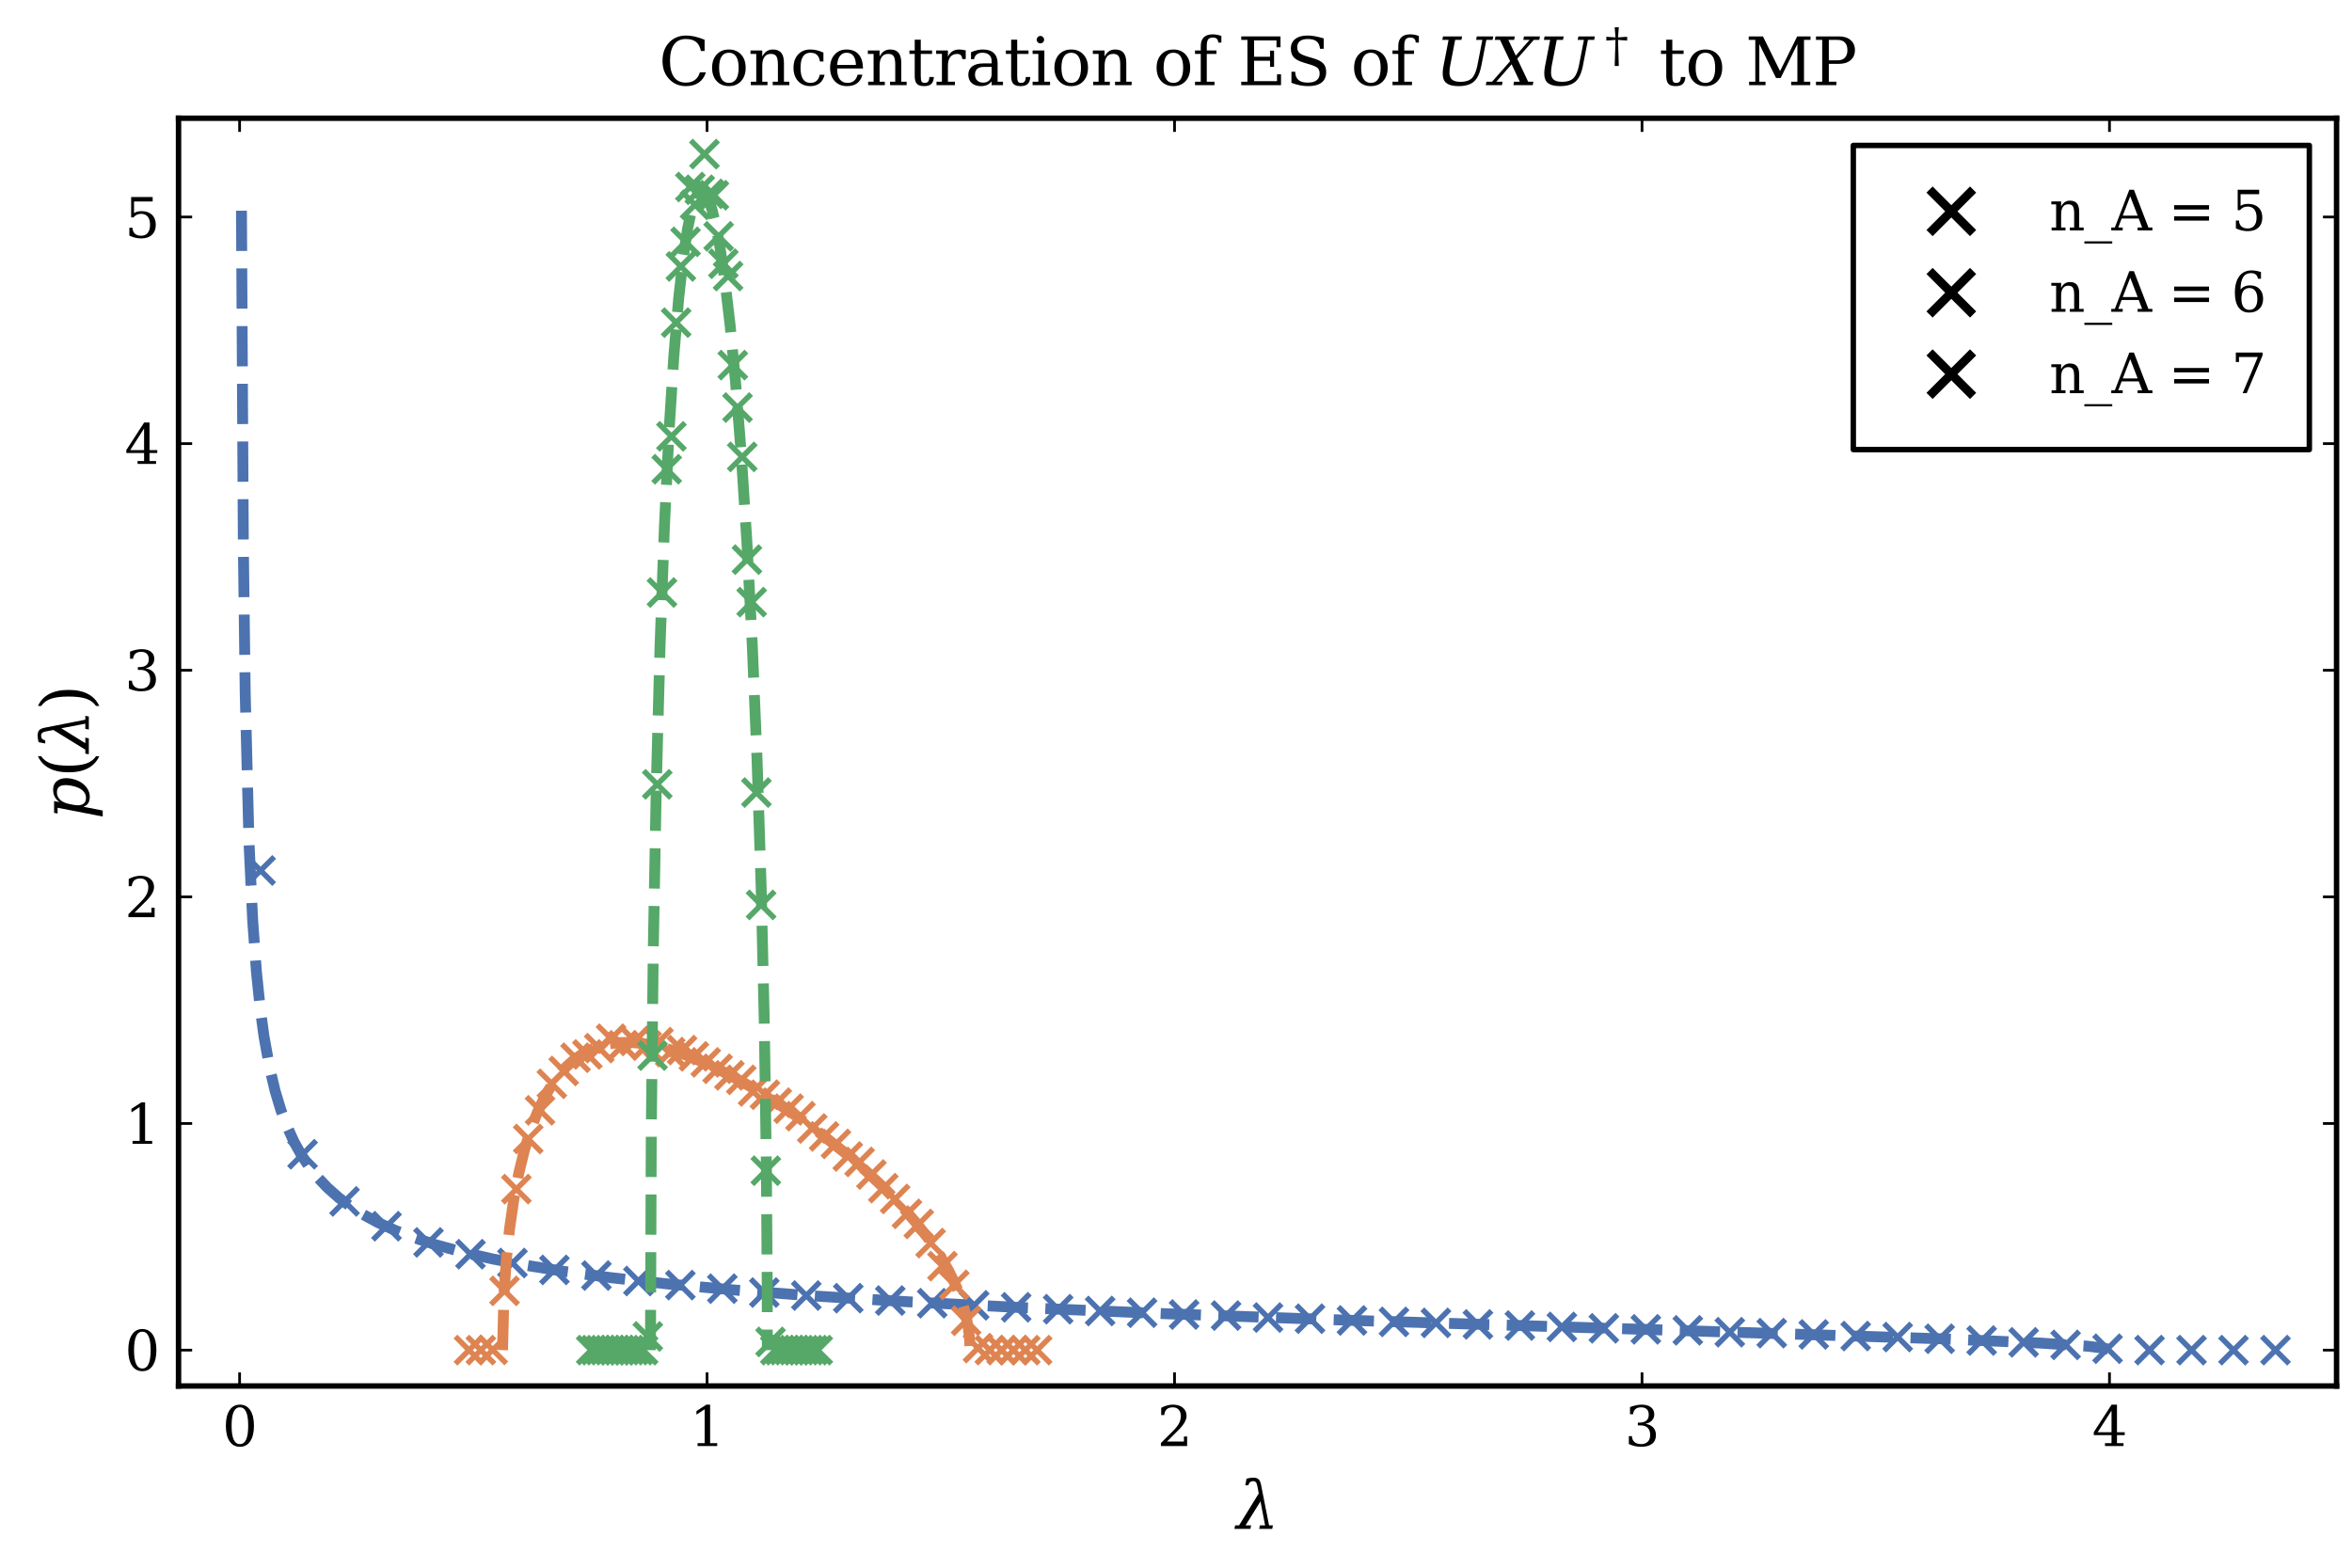 <?xml version="1.0" encoding="utf-8" standalone="no"?>
<!DOCTYPE svg PUBLIC "-//W3C//DTD SVG 1.1//EN"
  "http://www.w3.org/Graphics/SVG/1.1/DTD/svg11.dtd">
<svg xmlns:xlink="http://www.w3.org/1999/xlink" width="432pt" height="288pt" viewBox="0 0 432 288" xmlns="http://www.w3.org/2000/svg" version="1.1">
 <defs>
  <style type="text/css">*{stroke-linejoin: round; stroke-linecap: butt}</style>
 </defs>
 <g id="figure_1">
  <g id="patch_1">
   <path d="M 0 288 
L 432 288 
L 432 0 
L 0 0 
z
" style="fill: #ffffff"/>
  </g>
  <g id="axes_1">
   <g id="patch_2">
    <path d="M 32.79 254.625 
L 429.165 254.625 
L 429.165 21.723 
L 32.79 21.723 
z
" style="fill: #ffffff"/>
   </g>
   <g id="PathCollection_1">
    <defs>
     <path id="mea28357a9f" d="M -2.5 2.5 
L 2.5 -2.5 
M -2.5 -2.5 
L 2.5 2.5 
" style="stroke: #4c72b0"/>
    </defs>
    <g clip-path="url(#p65e3e5c201)">
     <use xlink:href="#mea28357a9f" x="47.863" y="159.919" style="fill: #4c72b0; stroke: #4c72b0"/>
     <use xlink:href="#mea28357a9f" x="55.573" y="212.045" style="fill: #4c72b0; stroke: #4c72b0"/>
     <use xlink:href="#mea28357a9f" x="63.283" y="220.71" style="fill: #4c72b0; stroke: #4c72b0"/>
     <use xlink:href="#mea28357a9f" x="70.993" y="225.269" style="fill: #4c72b0; stroke: #4c72b0"/>
     <use xlink:href="#mea28357a9f" x="78.703" y="228.242" style="fill: #4c72b0; stroke: #4c72b0"/>
     <use xlink:href="#mea28357a9f" x="86.413" y="230.411" style="fill: #4c72b0; stroke: #4c72b0"/>
     <use xlink:href="#mea28357a9f" x="94.123" y="232.029" style="fill: #4c72b0; stroke: #4c72b0"/>
     <use xlink:href="#mea28357a9f" x="101.833" y="233.295" style="fill: #4c72b0; stroke: #4c72b0"/>
     <use xlink:href="#mea28357a9f" x="109.544" y="234.332" style="fill: #4c72b0; stroke: #4c72b0"/>
     <use xlink:href="#mea28357a9f" x="117.254" y="235.333" style="fill: #4c72b0; stroke: #4c72b0"/>
     <use xlink:href="#mea28357a9f" x="124.964" y="236.086" style="fill: #4c72b0; stroke: #4c72b0"/>
     <use xlink:href="#mea28357a9f" x="132.674" y="236.744" style="fill: #4c72b0; stroke: #4c72b0"/>
     <use xlink:href="#mea28357a9f" x="140.384" y="237.455" style="fill: #4c72b0; stroke: #4c72b0"/>
     <use xlink:href="#mea28357a9f" x="148.094" y="238.004" style="fill: #4c72b0; stroke: #4c72b0"/>
     <use xlink:href="#mea28357a9f" x="155.804" y="238.49" style="fill: #4c72b0; stroke: #4c72b0"/>
     <use xlink:href="#mea28357a9f" x="163.514" y="238.923" style="fill: #4c72b0; stroke: #4c72b0"/>
     <use xlink:href="#mea28357a9f" x="171.224" y="239.415" style="fill: #4c72b0; stroke: #4c72b0"/>
     <use xlink:href="#mea28357a9f" x="178.934" y="239.799" style="fill: #4c72b0; stroke: #4c72b0"/>
     <use xlink:href="#mea28357a9f" x="186.644" y="240.161" style="fill: #4c72b0; stroke: #4c72b0"/>
     <use xlink:href="#mea28357a9f" x="194.355" y="240.512" style="fill: #4c72b0; stroke: #4c72b0"/>
     <use xlink:href="#mea28357a9f" x="202.065" y="240.841" style="fill: #4c72b0; stroke: #4c72b0"/>
     <use xlink:href="#mea28357a9f" x="209.775" y="241.157" style="fill: #4c72b0; stroke: #4c72b0"/>
     <use xlink:href="#mea28357a9f" x="217.485" y="241.493" style="fill: #4c72b0; stroke: #4c72b0"/>
     <use xlink:href="#mea28357a9f" x="225.195" y="241.684" style="fill: #4c72b0; stroke: #4c72b0"/>
     <use xlink:href="#mea28357a9f" x="232.905" y="242.047" style="fill: #4c72b0; stroke: #4c72b0"/>
     <use xlink:href="#mea28357a9f" x="240.615" y="242.259" style="fill: #4c72b0; stroke: #4c72b0"/>
     <use xlink:href="#mea28357a9f" x="248.325" y="242.579" style="fill: #4c72b0; stroke: #4c72b0"/>
     <use xlink:href="#mea28357a9f" x="256.035" y="242.844" style="fill: #4c72b0; stroke: #4c72b0"/>
     <use xlink:href="#mea28357a9f" x="263.745" y="243.027" style="fill: #4c72b0; stroke: #4c72b0"/>
     <use xlink:href="#mea28357a9f" x="271.455" y="243.311" style="fill: #4c72b0; stroke: #4c72b0"/>
     <use xlink:href="#mea28357a9f" x="279.166" y="243.518" style="fill: #4c72b0; stroke: #4c72b0"/>
     <use xlink:href="#mea28357a9f" x="286.876" y="243.768" style="fill: #4c72b0; stroke: #4c72b0"/>
     <use xlink:href="#mea28357a9f" x="294.586" y="244.024" style="fill: #4c72b0; stroke: #4c72b0"/>
     <use xlink:href="#mea28357a9f" x="302.296" y="244.213" style="fill: #4c72b0; stroke: #4c72b0"/>
     <use xlink:href="#mea28357a9f" x="310.006" y="244.397" style="fill: #4c72b0; stroke: #4c72b0"/>
     <use xlink:href="#mea28357a9f" x="317.716" y="244.741" style="fill: #4c72b0; stroke: #4c72b0"/>
     <use xlink:href="#mea28357a9f" x="325.426" y="244.914" style="fill: #4c72b0; stroke: #4c72b0"/>
     <use xlink:href="#mea28357a9f" x="333.136" y="245.151" style="fill: #4c72b0; stroke: #4c72b0"/>
     <use xlink:href="#mea28357a9f" x="340.846" y="245.448" style="fill: #4c72b0; stroke: #4c72b0"/>
     <use xlink:href="#mea28357a9f" x="348.556" y="245.63" style="fill: #4c72b0; stroke: #4c72b0"/>
     <use xlink:href="#mea28357a9f" x="356.266" y="245.945" style="fill: #4c72b0; stroke: #4c72b0"/>
     <use xlink:href="#mea28357a9f" x="363.977" y="246.267" style="fill: #4c72b0; stroke: #4c72b0"/>
     <use xlink:href="#mea28357a9f" x="371.687" y="246.603" style="fill: #4c72b0; stroke: #4c72b0"/>
     <use xlink:href="#mea28357a9f" x="379.397" y="247.066" style="fill: #4c72b0; stroke: #4c72b0"/>
     <use xlink:href="#mea28357a9f" x="387.107" y="247.776" style="fill: #4c72b0; stroke: #4c72b0"/>
     <use xlink:href="#mea28357a9f" x="394.817" y="248.028" style="fill: #4c72b0; stroke: #4c72b0"/>
     <use xlink:href="#mea28357a9f" x="402.527" y="248.034" style="fill: #4c72b0; stroke: #4c72b0"/>
     <use xlink:href="#mea28357a9f" x="410.237" y="248.034" style="fill: #4c72b0; stroke: #4c72b0"/>
     <use xlink:href="#mea28357a9f" x="417.947" y="248.034" style="fill: #4c72b0; stroke: #4c72b0"/>
    </g>
   </g>
   <g id="matplotlib.axis_1">
    <g id="xtick_1">
     <g id="line2d_1">
      <defs>
       <path id="m6472164e26" d="M 0 0 
L 0 -2.5 
" style="stroke: #000000; stroke-width: 0.5"/>
      </defs>
      <g>
       <use xlink:href="#m6472164e26" x="44.008" y="254.625" style="stroke: #000000; stroke-width: 0.5"/>
      </g>
     </g>
     <g id="line2d_2">
      <defs>
       <path id="m6925a80393" d="M 0 0 
L 0 2.5 
" style="stroke: #000000; stroke-width: 0.5"/>
      </defs>
      <g>
       <use xlink:href="#m6925a80393" x="44.008" y="21.723" style="stroke: #000000; stroke-width: 0.5"/>
      </g>
     </g>
     <g id="text_1">
      <!-- $0$ -->
      <g transform="translate(40.808 265.724) scale(0.1 -0.1)">
       <defs>
        <path id="DejaVuSerif-30" d="M 2034 219 
Q 2513 219 2750 744 
Q 2988 1269 2988 2328 
Q 2988 3391 2750 3916 
Q 2513 4441 2034 4441 
Q 1556 4441 1318 3916 
Q 1081 3391 1081 2328 
Q 1081 1269 1318 744 
Q 1556 219 2034 219 
z
M 2034 -91 
Q 1275 -91 848 546 
Q 422 1184 422 2328 
Q 422 3475 848 4112 
Q 1275 4750 2034 4750 
Q 2797 4750 3222 4112 
Q 3647 3475 3647 2328 
Q 3647 1184 3222 546 
Q 2797 -91 2034 -91 
z
" transform="scale(0.016)"/>
       </defs>
       <use xlink:href="#DejaVuSerif-30" transform="translate(0 0.781)"/>
      </g>
     </g>
    </g>
    <g id="xtick_2">
     <g id="line2d_3">
      <g>
       <use xlink:href="#m6472164e26" x="129.87" y="254.625" style="stroke: #000000; stroke-width: 0.5"/>
      </g>
     </g>
     <g id="line2d_4">
      <g>
       <use xlink:href="#m6925a80393" x="129.87" y="21.723" style="stroke: #000000; stroke-width: 0.5"/>
      </g>
     </g>
     <g id="text_2">
      <!-- $1$ -->
      <g transform="translate(126.67 265.724) scale(0.1 -0.1)">
       <defs>
        <path id="DejaVuSerif-31" d="M 909 0 
L 909 331 
L 1722 331 
L 1722 4213 
L 781 3603 
L 781 4013 
L 1919 4750 
L 2350 4750 
L 2350 331 
L 3163 331 
L 3163 0 
L 909 0 
z
" transform="scale(0.016)"/>
       </defs>
       <use xlink:href="#DejaVuSerif-31" transform="translate(0 0.781)"/>
      </g>
     </g>
    </g>
    <g id="xtick_3">
     <g id="line2d_5">
      <g>
       <use xlink:href="#m6472164e26" x="215.733" y="254.625" style="stroke: #000000; stroke-width: 0.5"/>
      </g>
     </g>
     <g id="line2d_6">
      <g>
       <use xlink:href="#m6925a80393" x="215.733" y="21.723" style="stroke: #000000; stroke-width: 0.5"/>
      </g>
     </g>
     <g id="text_3">
      <!-- $2$ -->
      <g transform="translate(212.533 265.724) scale(0.1 -0.1)">
       <defs>
        <path id="DejaVuSerif-32" d="M 819 3553 
L 469 3553 
L 469 4384 
Q 803 4563 1142 4656 
Q 1481 4750 1806 4750 
Q 2534 4750 2956 4397 
Q 3378 4044 3378 3438 
Q 3378 2753 2422 1800 
Q 2347 1728 2309 1691 
L 1131 513 
L 3078 513 
L 3078 1088 
L 3444 1088 
L 3444 0 
L 434 0 
L 434 341 
L 1850 1753 
Q 2319 2222 2519 2614 
Q 2719 3006 2719 3438 
Q 2719 3909 2473 4175 
Q 2228 4441 1797 4441 
Q 1350 4441 1106 4219 
Q 863 3997 819 3553 
z
" transform="scale(0.016)"/>
       </defs>
       <use xlink:href="#DejaVuSerif-32" transform="translate(0 0.781)"/>
      </g>
     </g>
    </g>
    <g id="xtick_4">
     <g id="line2d_7">
      <g>
       <use xlink:href="#m6472164e26" x="301.595" y="254.625" style="stroke: #000000; stroke-width: 0.5"/>
      </g>
     </g>
     <g id="line2d_8">
      <g>
       <use xlink:href="#m6925a80393" x="301.595" y="21.723" style="stroke: #000000; stroke-width: 0.5"/>
      </g>
     </g>
     <g id="text_4">
      <!-- $3$ -->
      <g transform="translate(298.395 265.724) scale(0.1 -0.1)">
       <defs>
        <path id="DejaVuSerif-33" d="M 622 4469 
Q 988 4606 1323 4678 
Q 1659 4750 1953 4750 
Q 2638 4750 3022 4454 
Q 3406 4159 3406 3634 
Q 3406 3213 3140 2930 
Q 2875 2647 2388 2547 
Q 2963 2466 3280 2130 
Q 3597 1794 3597 1259 
Q 3597 606 3158 257 
Q 2719 -91 1894 -91 
Q 1528 -91 1179 -12 
Q 831 66 488 225 
L 488 1131 
L 838 1131 
Q 869 681 1141 450 
Q 1413 219 1906 219 
Q 2384 219 2661 495 
Q 2938 772 2938 1253 
Q 2938 1803 2653 2086 
Q 2369 2369 1819 2369 
L 1522 2369 
L 1522 2688 
L 1678 2688 
Q 2225 2688 2498 2914 
Q 2772 3141 2772 3597 
Q 2772 4006 2547 4223 
Q 2322 4441 1900 4441 
Q 1478 4441 1245 4241 
Q 1013 4041 972 3647 
L 622 3647 
L 622 4469 
z
" transform="scale(0.016)"/>
       </defs>
       <use xlink:href="#DejaVuSerif-33" transform="translate(0 0.781)"/>
      </g>
     </g>
    </g>
    <g id="xtick_5">
     <g id="line2d_9">
      <g>
       <use xlink:href="#m6472164e26" x="387.457" y="254.625" style="stroke: #000000; stroke-width: 0.5"/>
      </g>
     </g>
     <g id="line2d_10">
      <g>
       <use xlink:href="#m6925a80393" x="387.457" y="21.723" style="stroke: #000000; stroke-width: 0.5"/>
      </g>
     </g>
     <g id="text_5">
      <!-- $4$ -->
      <g transform="translate(384.257 265.724) scale(0.1 -0.1)">
       <defs>
        <path id="DejaVuSerif-34" d="M 2234 1581 
L 2234 4063 
L 641 1581 
L 2234 1581 
z
M 3609 0 
L 1484 0 
L 1484 331 
L 2234 331 
L 2234 1247 
L 197 1247 
L 197 1588 
L 2241 4750 
L 2859 4750 
L 2859 1581 
L 3750 1581 
L 3750 1247 
L 2859 1247 
L 2859 331 
L 3609 331 
L 3609 0 
z
" transform="scale(0.016)"/>
       </defs>
       <use xlink:href="#DejaVuSerif-34" transform="translate(0 0.781)"/>
      </g>
     </g>
    </g>
    <g id="text_6">
     <!-- $\lambda$ -->
     <g transform="translate(227.137 280.922) scale(0.12 -0.12)">
      <defs>
       <path id="DejaVuSerif-Italic-3bb" d="M 1984 4084 
Q 1925 4372 1834 4466 
Q 1744 4563 1578 4563 
Q 1391 4563 1288 4472 
Q 1178 4378 1119 4166 
L 825 4166 
L 947 4800 
Q 1113 4847 1272 4872 
Q 1431 4897 1578 4897 
Q 1925 4897 2088 4753 
Q 2253 4613 2334 4225 
L 3100 334 
L 3472 334 
L 3406 0 
L 2159 0 
L 2225 334 
L 2722 334 
L 2281 2628 
L 853 334 
L 1384 334 
L 1319 0 
L -209 0 
L -144 334 
L 234 334 
L 2116 3388 
L 1984 4084 
z
" transform="scale(0.016)"/>
      </defs>
      <use xlink:href="#DejaVuSerif-Italic-3bb" transform="translate(0 0.484)"/>
     </g>
    </g>
   </g>
   <g id="matplotlib.axis_2">
    <g id="ytick_1">
     <g id="line2d_11">
      <defs>
       <path id="m005b39d24f" d="M 0 0 
L 2.5 0 
" style="stroke: #000000; stroke-width: 0.5"/>
      </defs>
      <g>
       <use xlink:href="#m005b39d24f" x="32.79" y="248.034" style="stroke: #000000; stroke-width: 0.5"/>
      </g>
     </g>
     <g id="line2d_12">
      <defs>
       <path id="m4452cd3fa3" d="M 0 0 
L -2.5 0 
" style="stroke: #000000; stroke-width: 0.5"/>
      </defs>
      <g>
       <use xlink:href="#m4452cd3fa3" x="429.165" y="248.034" style="stroke: #000000; stroke-width: 0.5"/>
      </g>
     </g>
     <g id="text_7">
      <!-- $0$ -->
      <g transform="translate(22.89 251.833) scale(0.1 -0.1)">
       <use xlink:href="#DejaVuSerif-30" transform="translate(0 0.781)"/>
      </g>
     </g>
    </g>
    <g id="ytick_2">
     <g id="line2d_13">
      <g>
       <use xlink:href="#m005b39d24f" x="32.79" y="206.4" style="stroke: #000000; stroke-width: 0.5"/>
      </g>
     </g>
     <g id="line2d_14">
      <g>
       <use xlink:href="#m4452cd3fa3" x="429.165" y="206.4" style="stroke: #000000; stroke-width: 0.5"/>
      </g>
     </g>
     <g id="text_8">
      <!-- $1$ -->
      <g transform="translate(22.89 210.199) scale(0.1 -0.1)">
       <use xlink:href="#DejaVuSerif-31" transform="translate(0 0.781)"/>
      </g>
     </g>
    </g>
    <g id="ytick_3">
     <g id="line2d_15">
      <g>
       <use xlink:href="#m005b39d24f" x="32.79" y="164.767" style="stroke: #000000; stroke-width: 0.5"/>
      </g>
     </g>
     <g id="line2d_16">
      <g>
       <use xlink:href="#m4452cd3fa3" x="429.165" y="164.767" style="stroke: #000000; stroke-width: 0.5"/>
      </g>
     </g>
     <g id="text_9">
      <!-- $2$ -->
      <g transform="translate(22.89 168.566) scale(0.1 -0.1)">
       <use xlink:href="#DejaVuSerif-32" transform="translate(0 0.781)"/>
      </g>
     </g>
    </g>
    <g id="ytick_4">
     <g id="line2d_17">
      <g>
       <use xlink:href="#m005b39d24f" x="32.79" y="123.133" style="stroke: #000000; stroke-width: 0.5"/>
      </g>
     </g>
     <g id="line2d_18">
      <g>
       <use xlink:href="#m4452cd3fa3" x="429.165" y="123.133" style="stroke: #000000; stroke-width: 0.5"/>
      </g>
     </g>
     <g id="text_10">
      <!-- $3$ -->
      <g transform="translate(22.89 126.932) scale(0.1 -0.1)">
       <use xlink:href="#DejaVuSerif-33" transform="translate(0 0.781)"/>
      </g>
     </g>
    </g>
    <g id="ytick_5">
     <g id="line2d_19">
      <g>
       <use xlink:href="#m005b39d24f" x="32.79" y="81.5" style="stroke: #000000; stroke-width: 0.5"/>
      </g>
     </g>
     <g id="line2d_20">
      <g>
       <use xlink:href="#m4452cd3fa3" x="429.165" y="81.5" style="stroke: #000000; stroke-width: 0.5"/>
      </g>
     </g>
     <g id="text_11">
      <!-- $4$ -->
      <g transform="translate(22.89 85.299) scale(0.1 -0.1)">
       <use xlink:href="#DejaVuSerif-34" transform="translate(0 0.781)"/>
      </g>
     </g>
    </g>
    <g id="ytick_6">
     <g id="line2d_21">
      <g>
       <use xlink:href="#m005b39d24f" x="32.79" y="39.866" style="stroke: #000000; stroke-width: 0.5"/>
      </g>
     </g>
     <g id="line2d_22">
      <g>
       <use xlink:href="#m4452cd3fa3" x="429.165" y="39.866" style="stroke: #000000; stroke-width: 0.5"/>
      </g>
     </g>
     <g id="text_12">
      <!-- $5$ -->
      <g transform="translate(22.89 43.665) scale(0.1 -0.1)">
       <defs>
        <path id="DejaVuSerif-35" d="M 3219 4666 
L 3219 4153 
L 1081 4153 
L 1081 2816 
Q 1244 2928 1461 2984 
Q 1678 3041 1947 3041 
Q 2703 3041 3140 2622 
Q 3578 2203 3578 1478 
Q 3578 738 3136 323 
Q 2694 -91 1894 -91 
Q 1572 -91 1234 -12 
Q 897 66 544 225 
L 544 1131 
L 897 1131 
Q 925 688 1179 453 
Q 1434 219 1894 219 
Q 2388 219 2653 544 
Q 2919 869 2919 1478 
Q 2919 2084 2655 2407 
Q 2391 2731 1894 2731 
Q 1613 2731 1398 2631 
Q 1184 2531 1019 2322 
L 750 2322 
L 750 4666 
L 3219 4666 
z
" transform="scale(0.016)"/>
       </defs>
       <use xlink:href="#DejaVuSerif-35" transform="translate(0 0.094)"/>
      </g>
     </g>
    </g>
    <g id="text_13">
     <!-- $p(\lambda)$ -->
     <g transform="translate(16.37 150.534) rotate(-90) scale(0.12 -0.12)">
      <defs>
       <path id="DejaVuSerif-Italic-70" d="M 1466 1825 
L 1400 1497 
Q 1353 1250 1353 1053 
Q 1353 769 1453 581 
Q 1622 269 2059 269 
Q 2500 269 2795 622 
Q 3091 975 3225 1663 
Q 3284 1978 3284 2225 
Q 3284 2513 3200 2703 
Q 3041 3053 2600 3053 
Q 2163 3053 1872 2737 
Q 1581 2422 1466 1825 
z
M 1116 2988 
L 563 2988 
L 628 3322 
L 1756 3322 
L 1656 2803 
Q 1884 3116 2175 3264 
Q 2466 3413 2850 3413 
Q 3463 3413 3753 2928 
Q 3947 2609 3947 2163 
Q 3947 1928 3897 1663 
Q 3744 881 3262 395 
Q 2781 -91 2169 -91 
Q 1784 -91 1551 57 
Q 1319 206 1213 519 
L 850 -1331 
L 275 -1331 
L 1116 2988 
z
" transform="scale(0.016)"/>
       <path id="DejaVuSerif-28" d="M 2041 -997 
Q 1281 -656 893 83 
Q 506 822 506 1931 
Q 506 3044 893 3783 
Q 1281 4522 2041 4863 
L 2041 4556 
Q 1559 4225 1350 3623 
Q 1141 3022 1141 1931 
Q 1141 844 1350 242 
Q 1559 -359 2041 -691 
L 2041 -997 
z
" transform="scale(0.016)"/>
       <path id="DejaVuSerif-29" d="M 453 -997 
L 453 -691 
Q 934 -359 1145 242 
Q 1356 844 1356 1931 
Q 1356 3022 1145 3623 
Q 934 4225 453 4556 
L 453 4863 
Q 1216 4522 1603 3783 
Q 1991 3044 1991 1931 
Q 1991 822 1603 83 
Q 1216 -656 453 -997 
z
" transform="scale(0.016)"/>
      </defs>
      <use xlink:href="#DejaVuSerif-Italic-70" transform="translate(0 0.484)"/>
      <use xlink:href="#DejaVuSerif-28" transform="translate(64.014 0.484)"/>
      <use xlink:href="#DejaVuSerif-Italic-3bb" transform="translate(103.027 0.484)"/>
      <use xlink:href="#DejaVuSerif-29" transform="translate(166.406 0.484)"/>
     </g>
    </g>
   </g>
   <g id="line2d_23">
    <path d="M 44.352 38.705 
L 44.695 100.09 
L 45.039 127.299 
L 45.727 154.607 
L 46.414 169.153 
L 47.102 178.538 
L 47.79 185.236 
L 48.477 190.327 
L 49.509 196.096 
L 50.54 200.446 
L 51.571 203.877 
L 52.603 206.674 
L 53.978 209.712 
L 55.353 212.183 
L 56.728 214.247 
L 58.447 216.404 
L 60.166 218.212 
L 62.229 220.039 
L 64.292 221.585 
L 66.698 223.12 
L 69.449 224.607 
L 72.543 226.021 
L 75.981 227.352 
L 80.106 228.699 
L 84.919 230.015 
L 90.42 231.271 
L 96.608 232.452 
L 103.828 233.605 
L 112.423 234.748 
L 122.736 235.883 
L 134.769 236.978 
L 149.209 238.062 
L 166.742 239.148 
L 188.057 240.238 
L 214.529 241.361 
L 248.909 242.585 
L 301.165 244.195 
L 356.516 245.949 
L 374.737 246.734 
L 383.332 247.303 
L 386.426 247.67 
L 387.113 247.824 
L 387.457 248.034 
L 387.457 248.034 
" clip-path="url(#p65e3e5c201)" style="fill: none; stroke-dasharray: 7.4,3.2; stroke-dashoffset: 0; stroke: #4c72b0; stroke-width: 2"/>
   </g>
   <g id="patch_3">
    <path d="M 32.79 254.625 
L 32.79 21.723 
" style="fill: none; stroke: #000000; stroke-linejoin: miter; stroke-linecap: square"/>
   </g>
   <g id="patch_4">
    <path d="M 429.165 254.625 
L 429.165 21.723 
" style="fill: none; stroke: #000000; stroke-linejoin: miter; stroke-linecap: square"/>
   </g>
   <g id="patch_5">
    <path d="M 32.79 254.625 
L 429.165 254.625 
" style="fill: none; stroke: #000000; stroke-linejoin: miter; stroke-linecap: square"/>
   </g>
   <g id="patch_6">
    <path d="M 32.79 21.723 
L 429.165 21.723 
" style="fill: none; stroke: #000000; stroke-linejoin: miter; stroke-linecap: square"/>
   </g>
   <g id="text_14">
    <!-- Concentration of ES of $UXU^\dagger$ to MP -->
    <g transform="translate(120.998 15.723) scale(0.12 -0.12)">
     <defs>
      <path id="DejaVuSerif-43" d="M 4513 1234 
Q 4306 581 3820 245 
Q 3334 -91 2591 -91 
Q 2134 -91 1743 65 
Q 1353 222 1050 525 
Q 700 875 529 1320 
Q 359 1766 359 2328 
Q 359 3416 987 4083 
Q 1616 4750 2644 4750 
Q 3025 4750 3456 4650 
Q 3888 4550 4384 4347 
L 4384 3272 
L 4031 3272 
Q 3916 3859 3567 4137 
Q 3219 4416 2591 4416 
Q 1844 4416 1459 3886 
Q 1075 3356 1075 2328 
Q 1075 1303 1459 773 
Q 1844 244 2591 244 
Q 3113 244 3450 492 
Q 3788 741 3938 1234 
L 4513 1234 
z
" transform="scale(0.016)"/>
      <path id="DejaVuSerif-6f" d="M 1925 219 
Q 2388 219 2623 584 
Q 2859 950 2859 1663 
Q 2859 2375 2623 2739 
Q 2388 3103 1925 3103 
Q 1463 3103 1227 2739 
Q 991 2375 991 1663 
Q 991 950 1228 584 
Q 1466 219 1925 219 
z
M 1925 -91 
Q 1200 -91 759 389 
Q 319 869 319 1663 
Q 319 2456 758 2934 
Q 1197 3413 1925 3413 
Q 2653 3413 3092 2934 
Q 3531 2456 3531 1663 
Q 3531 869 3092 389 
Q 2653 -91 1925 -91 
z
" transform="scale(0.016)"/>
      <path id="DejaVuSerif-6e" d="M 263 0 
L 263 331 
L 781 331 
L 781 2988 
L 231 2988 
L 231 3322 
L 1356 3322 
L 1356 2731 
Q 1516 3069 1770 3241 
Q 2025 3413 2363 3413 
Q 2913 3413 3172 3097 
Q 3431 2781 3431 2113 
L 3431 331 
L 3944 331 
L 3944 0 
L 2356 0 
L 2356 331 
L 2853 331 
L 2853 1931 
Q 2853 2541 2703 2767 
Q 2553 2994 2175 2994 
Q 1775 2994 1565 2701 
Q 1356 2409 1356 1850 
L 1356 331 
L 1856 331 
L 1856 0 
L 263 0 
z
" transform="scale(0.016)"/>
      <path id="DejaVuSerif-63" d="M 3291 997 
Q 3169 466 2822 187 
Q 2475 -91 1925 -91 
Q 1200 -91 759 389 
Q 319 869 319 1663 
Q 319 2459 759 2936 
Q 1200 3413 1925 3413 
Q 2241 3413 2553 3339 
Q 2866 3266 3181 3116 
L 3181 2266 
L 2847 2266 
Q 2781 2703 2561 2903 
Q 2341 3103 1931 3103 
Q 1466 3103 1228 2742 
Q 991 2381 991 1663 
Q 991 944 1227 581 
Q 1463 219 1931 219 
Q 2303 219 2525 412 
Q 2747 606 2828 997 
L 3291 997 
z
" transform="scale(0.016)"/>
      <path id="DejaVuSerif-65" d="M 3469 1600 
L 991 1600 
L 991 1575 
Q 991 903 1244 561 
Q 1497 219 1991 219 
Q 2369 219 2611 417 
Q 2853 616 2950 1006 
L 3413 1006 
Q 3275 459 2904 184 
Q 2534 -91 1931 -91 
Q 1203 -91 761 389 
Q 319 869 319 1663 
Q 319 2450 753 2931 
Q 1188 3413 1894 3413 
Q 2647 3413 3050 2948 
Q 3453 2484 3469 1600 
z
M 2791 1931 
Q 2772 2513 2545 2808 
Q 2319 3103 1894 3103 
Q 1497 3103 1269 2806 
Q 1041 2509 991 1931 
L 2791 1931 
z
" transform="scale(0.016)"/>
      <path id="DejaVuSerif-74" d="M 691 2988 
L 184 2988 
L 184 3322 
L 691 3322 
L 691 4353 
L 1269 4353 
L 1269 3322 
L 2350 3322 
L 2350 2988 
L 1269 2988 
L 1269 878 
Q 1269 456 1350 337 
Q 1431 219 1650 219 
Q 1875 219 1978 351 
Q 2081 484 2088 781 
L 2522 781 
Q 2497 328 2275 118 
Q 2053 -91 1600 -91 
Q 1103 -91 897 129 
Q 691 350 691 878 
L 691 2988 
z
" transform="scale(0.016)"/>
      <path id="DejaVuSerif-72" d="M 3059 3328 
L 3059 2497 
L 2728 2497 
Q 2713 2744 2591 2866 
Q 2469 2988 2234 2988 
Q 1809 2988 1582 2694 
Q 1356 2400 1356 1850 
L 1356 331 
L 2022 331 
L 2022 0 
L 263 0 
L 263 331 
L 781 331 
L 781 2994 
L 231 2994 
L 231 3322 
L 1356 3322 
L 1356 2731 
Q 1525 3078 1790 3245 
Q 2056 3413 2438 3413 
Q 2578 3413 2733 3391 
Q 2888 3369 3059 3328 
z
" transform="scale(0.016)"/>
      <path id="DejaVuSerif-61" d="M 2547 1044 
L 2547 1747 
L 1806 1747 
Q 1378 1747 1168 1562 
Q 959 1378 959 997 
Q 959 650 1171 447 
Q 1384 244 1747 244 
Q 2106 244 2326 466 
Q 2547 688 2547 1044 
z
M 3122 2075 
L 3122 331 
L 3634 331 
L 3634 0 
L 2547 0 
L 2547 359 
Q 2356 128 2106 18 
Q 1856 -91 1522 -91 
Q 969 -91 644 203 
Q 319 497 319 997 
Q 319 1513 691 1797 
Q 1063 2081 1741 2081 
L 2547 2081 
L 2547 2309 
Q 2547 2688 2317 2895 
Q 2088 3103 1672 3103 
Q 1328 3103 1125 2947 
Q 922 2791 872 2484 
L 575 2484 
L 575 3156 
Q 875 3284 1158 3348 
Q 1441 3413 1709 3413 
Q 2400 3413 2761 3070 
Q 3122 2728 3122 2075 
z
" transform="scale(0.016)"/>
      <path id="DejaVuSerif-69" d="M 622 4353 
Q 622 4497 726 4603 
Q 831 4709 978 4709 
Q 1122 4709 1226 4603 
Q 1331 4497 1331 4353 
Q 1331 4206 1228 4103 
Q 1125 4000 978 4000 
Q 831 4000 726 4103 
Q 622 4206 622 4353 
z
M 1356 331 
L 1900 331 
L 1900 0 
L 231 0 
L 231 331 
L 781 331 
L 781 2988 
L 231 2988 
L 231 3322 
L 1356 3322 
L 1356 331 
z
" transform="scale(0.016)"/>
      <path id="DejaVuSerif-20" transform="scale(0.016)"/>
      <path id="DejaVuSerif-66" d="M 2753 4078 
L 2450 4078 
Q 2447 4313 2317 4434 
Q 2188 4556 1941 4556 
Q 1619 4556 1487 4379 
Q 1356 4203 1356 3750 
L 1356 3322 
L 2284 3322 
L 2284 2988 
L 1356 2988 
L 1356 331 
L 2094 331 
L 2094 0 
L 231 0 
L 231 331 
L 781 331 
L 781 2988 
L 231 2988 
L 231 3322 
L 781 3322 
L 781 3738 
Q 781 4294 1070 4578 
Q 1359 4863 1919 4863 
Q 2128 4863 2337 4825 
Q 2547 4788 2753 4709 
L 2753 4078 
z
" transform="scale(0.016)"/>
      <path id="DejaVuSerif-45" d="M 353 0 
L 353 331 
L 947 331 
L 947 4331 
L 353 4331 
L 353 4666 
L 4109 4666 
L 4109 3628 
L 3725 3628 
L 3725 4281 
L 1581 4281 
L 1581 2719 
L 3109 2719 
L 3109 3303 
L 3494 3303 
L 3494 1753 
L 3109 1753 
L 3109 2338 
L 1581 2338 
L 1581 384 
L 3775 384 
L 3775 1038 
L 4159 1038 
L 4159 0 
L 353 0 
z
" transform="scale(0.016)"/>
      <path id="DejaVuSerif-53" d="M 594 225 
L 594 1288 
L 953 1284 
Q 969 753 1261 498 
Q 1553 244 2150 244 
Q 2706 244 2998 464 
Q 3291 684 3291 1106 
Q 3291 1444 3114 1625 
Q 2938 1806 2369 1978 
L 1753 2163 
Q 1084 2366 811 2669 
Q 538 2972 538 3500 
Q 538 4094 959 4422 
Q 1381 4750 2144 4750 
Q 2469 4750 2856 4679 
Q 3244 4609 3681 4475 
L 3681 3481 
L 3328 3481 
Q 3275 3975 2998 4195 
Q 2722 4416 2156 4416 
Q 1663 4416 1405 4214 
Q 1147 4013 1147 3628 
Q 1147 3294 1340 3103 
Q 1534 2913 2163 2725 
L 2741 2553 
Q 3375 2363 3645 2067 
Q 3916 1772 3916 1275 
Q 3916 597 3481 253 
Q 3047 -91 2188 -91 
Q 1803 -91 1404 -12 
Q 1006 66 594 225 
z
" transform="scale(0.016)"/>
      <path id="DejaVuSerif-Italic-55" d="M 1294 4331 
L 697 4331 
L 763 4666 
L 2588 4666 
L 2522 4331 
L 1925 4331 
L 1456 1919 
Q 1281 1025 1506 672 
Q 1731 319 2447 319 
Q 3163 319 3522 672 
Q 3881 1025 4056 1919 
L 4525 4331 
L 3928 4331 
L 3994 4666 
L 5569 4666 
L 5503 4331 
L 4909 4331 
L 4428 1856 
Q 4222 791 3726 350 
Q 3231 -91 2250 -91 
Q 1269 -91 937 353 
Q 606 797 813 1856 
L 1294 4331 
z
" transform="scale(0.016)"/>
      <path id="DejaVuSerif-Italic-58" d="M 2056 1997 
L 591 331 
L 1194 331 
L 1131 0 
L -413 0 
L -350 331 
L 188 331 
L 1913 2291 
L 947 4331 
L 447 4331 
L 513 4666 
L 2363 4666 
L 2297 4331 
L 1747 4331 
L 2456 2828 
L 3775 4331 
L 3175 4331 
L 3241 4666 
L 4769 4666 
L 4703 4331 
L 4178 4331 
L 2597 2534 
L 3641 331 
L 4141 331 
L 4075 0 
L 2225 0 
L 2288 331 
L 2844 331 
L 2056 1997 
z
" transform="scale(0.016)"/>
      <path id="DejaVuSerif-2020" d="M 1319 4666 
L 1881 4666 
L 1772 3284 
L 3022 3372 
L 3022 2853 
L 1772 2944 
L 1881 -616 
L 1319 -616 
L 1428 2944 
L 178 2853 
L 178 3372 
L 1428 3284 
L 1319 4666 
z
" transform="scale(0.016)"/>
      <path id="DejaVuSerif-4d" d="M 353 0 
L 353 331 
L 947 331 
L 947 4331 
L 319 4331 
L 319 4666 
L 1678 4666 
L 3316 1344 
L 4953 4666 
L 6228 4666 
L 6228 4331 
L 5606 4331 
L 5606 331 
L 6203 331 
L 6203 0 
L 4378 0 
L 4378 331 
L 4972 331 
L 4972 3938 
L 3372 684 
L 2931 684 
L 1331 3938 
L 1331 331 
L 1925 331 
L 1925 0 
L 353 0 
z
" transform="scale(0.016)"/>
      <path id="DejaVuSerif-50" d="M 1581 2375 
L 2406 2375 
Q 2872 2375 3115 2626 
Q 3359 2878 3359 3353 
Q 3359 3831 3115 4081 
Q 2872 4331 2406 4331 
L 1581 4331 
L 1581 2375 
z
M 353 0 
L 353 331 
L 947 331 
L 947 4331 
L 353 4331 
L 353 4666 
L 2559 4666 
Q 3259 4666 3668 4311 
Q 4078 3956 4078 3353 
Q 4078 2753 3668 2397 
Q 3259 2041 2559 2041 
L 1581 2041 
L 1581 331 
L 2303 331 
L 2303 0 
L 353 0 
z
" transform="scale(0.016)"/>
     </defs>
     <use xlink:href="#DejaVuSerif-43" transform="translate(0 0.631)"/>
     <use xlink:href="#DejaVuSerif-6f" transform="translate(76.514 0.631)"/>
     <use xlink:href="#DejaVuSerif-6e" transform="translate(136.719 0.631)"/>
     <use xlink:href="#DejaVuSerif-63" transform="translate(201.123 0.631)"/>
     <use xlink:href="#DejaVuSerif-65" transform="translate(257.129 0.631)"/>
     <use xlink:href="#DejaVuSerif-6e" transform="translate(316.309 0.631)"/>
     <use xlink:href="#DejaVuSerif-74" transform="translate(380.713 0.631)"/>
     <use xlink:href="#DejaVuSerif-72" transform="translate(420.898 0.631)"/>
     <use xlink:href="#DejaVuSerif-61" transform="translate(468.701 0.631)"/>
     <use xlink:href="#DejaVuSerif-74" transform="translate(528.32 0.631)"/>
     <use xlink:href="#DejaVuSerif-69" transform="translate(568.506 0.631)"/>
     <use xlink:href="#DejaVuSerif-6f" transform="translate(600.488 0.631)"/>
     <use xlink:href="#DejaVuSerif-6e" transform="translate(660.693 0.631)"/>
     <use xlink:href="#DejaVuSerif-20" transform="translate(725.098 0.631)"/>
     <use xlink:href="#DejaVuSerif-6f" transform="translate(756.885 0.631)"/>
     <use xlink:href="#DejaVuSerif-66" transform="translate(817.09 0.631)"/>
     <use xlink:href="#DejaVuSerif-20" transform="translate(854.102 0.631)"/>
     <use xlink:href="#DejaVuSerif-45" transform="translate(885.889 0.631)"/>
     <use xlink:href="#DejaVuSerif-53" transform="translate(958.887 0.631)"/>
     <use xlink:href="#DejaVuSerif-20" transform="translate(1027.393 0.631)"/>
     <use xlink:href="#DejaVuSerif-6f" transform="translate(1059.18 0.631)"/>
     <use xlink:href="#DejaVuSerif-66" transform="translate(1119.385 0.631)"/>
     <use xlink:href="#DejaVuSerif-20" transform="translate(1156.396 0.631)"/>
     <use xlink:href="#DejaVuSerif-Italic-55" transform="translate(1188.184 0.631)"/>
     <use xlink:href="#DejaVuSerif-Italic-58" transform="translate(1272.461 0.631)"/>
     <use xlink:href="#DejaVuSerif-Italic-55" transform="translate(1343.652 0.631)"/>
     <use xlink:href="#DejaVuSerif-2020" transform="translate(1448.384 36.966) scale(0.7)"/>
     <use xlink:href="#DejaVuSerif-20" transform="translate(1499.255 0.631)"/>
     <use xlink:href="#DejaVuSerif-74" transform="translate(1531.042 0.631)"/>
     <use xlink:href="#DejaVuSerif-6f" transform="translate(1571.227 0.631)"/>
     <use xlink:href="#DejaVuSerif-20" transform="translate(1631.433 0.631)"/>
     <use xlink:href="#DejaVuSerif-4d" transform="translate(1663.22 0.631)"/>
     <use xlink:href="#DejaVuSerif-50" transform="translate(1765.612 0.631)"/>
    </g>
   </g>
   <g id="PathCollection_2">
    <defs>
     <path id="m6a174cbd49" d="M -2.5 2.5 
L 2.5 -2.5 
M -2.5 -2.5 
L 2.5 2.5 
" style="stroke: #dd8452"/>
    </defs>
    <g clip-path="url(#p65e3e5c201)">
     <use xlink:href="#m6a174cbd49" x="86.148" y="248.034" style="fill: #dd8452; stroke: #dd8452"/>
     <use xlink:href="#m6a174cbd49" x="88.322" y="248.034" style="fill: #dd8452; stroke: #dd8452"/>
     <use xlink:href="#m6a174cbd49" x="90.496" y="247.984" style="fill: #dd8452; stroke: #dd8452"/>
     <use xlink:href="#m6a174cbd49" x="92.67" y="237.144" style="fill: #dd8452; stroke: #dd8452"/>
     <use xlink:href="#m6a174cbd49" x="94.843" y="218.451" style="fill: #dd8452; stroke: #dd8452"/>
     <use xlink:href="#m6a174cbd49" x="97.017" y="209.243" style="fill: #dd8452; stroke: #dd8452"/>
     <use xlink:href="#m6a174cbd49" x="99.191" y="203.974" style="fill: #dd8452; stroke: #dd8452"/>
     <use xlink:href="#m6a174cbd49" x="101.365" y="199.106" style="fill: #dd8452; stroke: #dd8452"/>
     <use xlink:href="#m6a174cbd49" x="103.539" y="196.748" style="fill: #dd8452; stroke: #dd8452"/>
     <use xlink:href="#m6a174cbd49" x="105.713" y="194.314" style="fill: #dd8452; stroke: #dd8452"/>
     <use xlink:href="#m6a174cbd49" x="107.887" y="193.712" style="fill: #dd8452; stroke: #dd8452"/>
     <use xlink:href="#m6a174cbd49" x="110.061" y="192.557" style="fill: #dd8452; stroke: #dd8452"/>
     <use xlink:href="#m6a174cbd49" x="112.235" y="190.826" style="fill: #dd8452; stroke: #dd8452"/>
     <use xlink:href="#m6a174cbd49" x="114.409" y="192.031" style="fill: #dd8452; stroke: #dd8452"/>
     <use xlink:href="#m6a174cbd49" x="116.583" y="191.228" style="fill: #dd8452; stroke: #dd8452"/>
     <use xlink:href="#m6a174cbd49" x="118.757" y="192.081" style="fill: #dd8452; stroke: #dd8452"/>
     <use xlink:href="#m6a174cbd49" x="120.931" y="191.453" style="fill: #dd8452; stroke: #dd8452"/>
     <use xlink:href="#m6a174cbd49" x="123.105" y="193.285" style="fill: #dd8452; stroke: #dd8452"/>
     <use xlink:href="#m6a174cbd49" x="125.279" y="192.909" style="fill: #dd8452; stroke: #dd8452"/>
     <use xlink:href="#m6a174cbd49" x="127.453" y="194.063" style="fill: #dd8452; stroke: #dd8452"/>
     <use xlink:href="#m6a174cbd49" x="129.627" y="195.167" style="fill: #dd8452; stroke: #dd8452"/>
     <use xlink:href="#m6a174cbd49" x="131.8" y="196.346" style="fill: #dd8452; stroke: #dd8452"/>
     <use xlink:href="#m6a174cbd49" x="133.974" y="197.551" style="fill: #dd8452; stroke: #dd8452"/>
     <use xlink:href="#m6a174cbd49" x="136.148" y="198.379" style="fill: #dd8452; stroke: #dd8452"/>
     <use xlink:href="#m6a174cbd49" x="138.322" y="200.511" style="fill: #dd8452; stroke: #dd8452"/>
     <use xlink:href="#m6a174cbd49" x="140.496" y="201.113" style="fill: #dd8452; stroke: #dd8452"/>
     <use xlink:href="#m6a174cbd49" x="142.67" y="202.569" style="fill: #dd8452; stroke: #dd8452"/>
     <use xlink:href="#m6a174cbd49" x="144.844" y="203.673" style="fill: #dd8452; stroke: #dd8452"/>
     <use xlink:href="#m6a174cbd49" x="147.018" y="205.053" style="fill: #dd8452; stroke: #dd8452"/>
     <use xlink:href="#m6a174cbd49" x="149.192" y="207.311" style="fill: #dd8452; stroke: #dd8452"/>
     <use xlink:href="#m6a174cbd49" x="151.366" y="208.766" style="fill: #dd8452; stroke: #dd8452"/>
     <use xlink:href="#m6a174cbd49" x="153.54" y="210.146" style="fill: #dd8452; stroke: #dd8452"/>
     <use xlink:href="#m6a174cbd49" x="155.714" y="212.455" style="fill: #dd8452; stroke: #dd8452"/>
     <use xlink:href="#m6a174cbd49" x="157.888" y="213.458" style="fill: #dd8452; stroke: #dd8452"/>
     <use xlink:href="#m6a174cbd49" x="160.062" y="215.767" style="fill: #dd8452; stroke: #dd8452"/>
     <use xlink:href="#m6a174cbd49" x="162.236" y="218.276" style="fill: #dd8452; stroke: #dd8452"/>
     <use xlink:href="#m6a174cbd49" x="164.41" y="220.258" style="fill: #dd8452; stroke: #dd8452"/>
     <use xlink:href="#m6a174cbd49" x="166.583" y="222.993" style="fill: #dd8452; stroke: #dd8452"/>
     <use xlink:href="#m6a174cbd49" x="168.757" y="224.85" style="fill: #dd8452; stroke: #dd8452"/>
     <use xlink:href="#m6a174cbd49" x="170.931" y="228.362" style="fill: #dd8452; stroke: #dd8452"/>
     <use xlink:href="#m6a174cbd49" x="173.105" y="232.603" style="fill: #dd8452; stroke: #dd8452"/>
     <use xlink:href="#m6a174cbd49" x="175.279" y="236.04" style="fill: #dd8452; stroke: #dd8452"/>
     <use xlink:href="#m6a174cbd49" x="177.453" y="242.639" style="fill: #dd8452; stroke: #dd8452"/>
     <use xlink:href="#m6a174cbd49" x="179.627" y="247.657" style="fill: #dd8452; stroke: #dd8452"/>
     <use xlink:href="#m6a174cbd49" x="181.801" y="248.034" style="fill: #dd8452; stroke: #dd8452"/>
     <use xlink:href="#m6a174cbd49" x="183.975" y="248.034" style="fill: #dd8452; stroke: #dd8452"/>
     <use xlink:href="#m6a174cbd49" x="186.149" y="248.034" style="fill: #dd8452; stroke: #dd8452"/>
     <use xlink:href="#m6a174cbd49" x="188.323" y="248.034" style="fill: #dd8452; stroke: #dd8452"/>
     <use xlink:href="#m6a174cbd49" x="190.497" y="248.034" style="fill: #dd8452; stroke: #dd8452"/>
    </g>
   </g>
   <g id="line2d_24">
    <path d="M 92.305 248.034 
L 92.563 237.776 
L 92.993 231.471 
L 93.595 225.708 
L 94.368 220.355 
L 95.314 215.411 
L 96.345 211.206 
L 97.462 207.572 
L 98.666 204.417 
L 99.955 201.683 
L 101.244 199.463 
L 102.619 197.542 
L 103.994 195.993 
L 105.455 194.682 
L 107.003 193.605 
L 108.55 192.794 
L 110.183 192.181 
L 111.988 191.747 
L 113.878 191.525 
L 115.941 191.511 
L 118.176 191.72 
L 120.668 192.184 
L 123.419 192.932 
L 126.427 193.985 
L 129.779 195.398 
L 133.475 197.203 
L 137.514 199.426 
L 141.812 202.046 
L 146.281 205.028 
L 150.75 208.275 
L 155.048 211.669 
L 159.001 215.07 
L 162.525 218.386 
L 165.619 221.592 
L 168.37 224.76 
L 170.69 227.773 
L 172.667 230.709 
L 174.3 233.543 
L 175.589 236.227 
L 176.621 238.903 
L 177.308 241.236 
L 177.824 243.738 
L 178.082 245.887 
L 178.168 248.034 
L 178.168 248.034 
" clip-path="url(#p65e3e5c201)" style="fill: none; stroke-dasharray: 7.4,3.2; stroke-dashoffset: 0; stroke: #dd8452; stroke-width: 2"/>
   </g>
   <g id="PathCollection_3">
    <defs>
     <path id="m210d837dac" d="M -2.5 2.5 
L 2.5 -2.5 
M -2.5 -2.5 
L 2.5 2.5 
" style="stroke: #55a868"/>
    </defs>
    <g clip-path="url(#p65e3e5c201)">
     <use xlink:href="#m210d837dac" x="108.587" y="248.034" style="fill: #55a868; stroke: #55a868"/>
     <use xlink:href="#m210d837dac" x="109.453" y="248.034" style="fill: #55a868; stroke: #55a868"/>
     <use xlink:href="#m210d837dac" x="110.32" y="248.034" style="fill: #55a868; stroke: #55a868"/>
     <use xlink:href="#m210d837dac" x="111.187" y="248.034" style="fill: #55a868; stroke: #55a868"/>
     <use xlink:href="#m210d837dac" x="112.054" y="248.034" style="fill: #55a868; stroke: #55a868"/>
     <use xlink:href="#m210d837dac" x="112.921" y="248.034" style="fill: #55a868; stroke: #55a868"/>
     <use xlink:href="#m210d837dac" x="113.788" y="248.034" style="fill: #55a868; stroke: #55a868"/>
     <use xlink:href="#m210d837dac" x="114.655" y="248.034" style="fill: #55a868; stroke: #55a868"/>
     <use xlink:href="#m210d837dac" x="115.522" y="248.034" style="fill: #55a868; stroke: #55a868"/>
     <use xlink:href="#m210d837dac" x="116.389" y="248.034" style="fill: #55a868; stroke: #55a868"/>
     <use xlink:href="#m210d837dac" x="117.256" y="248.034" style="fill: #55a868; stroke: #55a868"/>
     <use xlink:href="#m210d837dac" x="118.122" y="248.034" style="fill: #55a868; stroke: #55a868"/>
     <use xlink:href="#m210d837dac" x="118.989" y="245.517" style="fill: #55a868; stroke: #55a868"/>
     <use xlink:href="#m210d837dac" x="119.856" y="193.922" style="fill: #55a868; stroke: #55a868"/>
     <use xlink:href="#m210d837dac" x="120.723" y="144.089" style="fill: #55a868; stroke: #55a868"/>
     <use xlink:href="#m210d837dac" x="121.59" y="108.853" style="fill: #55a868; stroke: #55a868"/>
     <use xlink:href="#m210d837dac" x="122.457" y="86.201" style="fill: #55a868; stroke: #55a868"/>
     <use xlink:href="#m210d837dac" x="123.324" y="80.161" style="fill: #55a868; stroke: #55a868"/>
     <use xlink:href="#m210d837dac" x="124.191" y="59.271" style="fill: #55a868; stroke: #55a868"/>
     <use xlink:href="#m210d837dac" x="125.058" y="48.952" style="fill: #55a868; stroke: #55a868"/>
     <use xlink:href="#m210d837dac" x="125.925" y="44.422" style="fill: #55a868; stroke: #55a868"/>
     <use xlink:href="#m210d837dac" x="126.792" y="34.355" style="fill: #55a868; stroke: #55a868"/>
     <use xlink:href="#m210d837dac" x="127.658" y="37.627" style="fill: #55a868; stroke: #55a868"/>
     <use xlink:href="#m210d837dac" x="128.525" y="34.858" style="fill: #55a868; stroke: #55a868"/>
     <use xlink:href="#m210d837dac" x="129.392" y="28.314" style="fill: #55a868; stroke: #55a868"/>
     <use xlink:href="#m210d837dac" x="130.259" y="35.613" style="fill: #55a868; stroke: #55a868"/>
     <use xlink:href="#m210d837dac" x="131.126" y="35.865" style="fill: #55a868; stroke: #55a868"/>
     <use xlink:href="#m210d837dac" x="131.993" y="43.415" style="fill: #55a868; stroke: #55a868"/>
     <use xlink:href="#m210d837dac" x="132.86" y="48.449" style="fill: #55a868; stroke: #55a868"/>
     <use xlink:href="#m210d837dac" x="133.727" y="50.714" style="fill: #55a868; stroke: #55a868"/>
     <use xlink:href="#m210d837dac" x="134.594" y="67.073" style="fill: #55a868; stroke: #55a868"/>
     <use xlink:href="#m210d837dac" x="135.461" y="74.876" style="fill: #55a868; stroke: #55a868"/>
     <use xlink:href="#m210d837dac" x="136.327" y="83.936" style="fill: #55a868; stroke: #55a868"/>
     <use xlink:href="#m210d837dac" x="137.194" y="102.812" style="fill: #55a868; stroke: #55a868"/>
     <use xlink:href="#m210d837dac" x="138.061" y="110.615" style="fill: #55a868; stroke: #55a868"/>
     <use xlink:href="#m210d837dac" x="138.928" y="145.599" style="fill: #55a868; stroke: #55a868"/>
     <use xlink:href="#m210d837dac" x="139.795" y="166.237" style="fill: #55a868; stroke: #55a868"/>
     <use xlink:href="#m210d837dac" x="140.662" y="215.063" style="fill: #55a868; stroke: #55a868"/>
     <use xlink:href="#m210d837dac" x="141.529" y="246.524" style="fill: #55a868; stroke: #55a868"/>
     <use xlink:href="#m210d837dac" x="142.396" y="248.034" style="fill: #55a868; stroke: #55a868"/>
     <use xlink:href="#m210d837dac" x="143.263" y="248.034" style="fill: #55a868; stroke: #55a868"/>
     <use xlink:href="#m210d837dac" x="144.13" y="248.034" style="fill: #55a868; stroke: #55a868"/>
     <use xlink:href="#m210d837dac" x="144.997" y="248.034" style="fill: #55a868; stroke: #55a868"/>
     <use xlink:href="#m210d837dac" x="145.863" y="248.034" style="fill: #55a868; stroke: #55a868"/>
     <use xlink:href="#m210d837dac" x="146.73" y="248.034" style="fill: #55a868; stroke: #55a868"/>
     <use xlink:href="#m210d837dac" x="147.597" y="248.034" style="fill: #55a868; stroke: #55a868"/>
     <use xlink:href="#m210d837dac" x="148.464" y="248.034" style="fill: #55a868; stroke: #55a868"/>
     <use xlink:href="#m210d837dac" x="149.331" y="248.034" style="fill: #55a868; stroke: #55a868"/>
     <use xlink:href="#m210d837dac" x="150.198" y="248.034" style="fill: #55a868; stroke: #55a868"/>
    </g>
   </g>
   <g id="line2d_25">
    <path d="M 119.473 248.034 
L 119.623 207.866 
L 119.988 174.652 
L 120.547 144.301 
L 121.235 118.613 
L 122.03 96.859 
L 122.889 79.167 
L 123.77 65.362 
L 124.651 54.857 
L 125.511 47.16 
L 126.306 41.933 
L 127.015 38.619 
L 127.638 36.658 
L 128.175 35.632 
L 128.605 35.231 
L 128.97 35.174 
L 129.314 35.351 
L 129.722 35.845 
L 130.195 36.795 
L 130.775 38.502 
L 131.463 41.289 
L 132.236 45.408 
L 133.117 51.383 
L 134.084 59.573 
L 135.094 70.091 
L 136.147 83.475 
L 137.178 99.479 
L 138.167 118.353 
L 139.048 139.447 
L 139.8 162.834 
L 140.38 187.879 
L 140.766 214.493 
L 140.917 236.152 
L 140.938 248.034 
L 140.938 248.034 
" clip-path="url(#p65e3e5c201)" style="fill: none; stroke-dasharray: 7.4,3.2; stroke-dashoffset: 0; stroke: #55a868; stroke-width: 2"/>
   </g>
   <g id="legend_1">
    <g id="patch_7">
     <path d="M 340.404 82.591 
L 424.165 82.591 
L 424.165 26.723 
L 340.404 26.723 
z
" style="fill: #ffffff; stroke: #000000; stroke-linejoin: miter"/>
    </g>
    <g id="line2d_26">
     <path d="M 348.404 38.821 
L 358.404 38.821 
L 368.404 38.821 
" style="fill: none"/>
     <defs>
      <path id="mdae3bb7c91" d="M -4 4 
L 4 -4 
M -4 -4 
L 4 4 
" style="stroke: #000000; stroke-width: 1.6"/>
     </defs>
     <g>
      <use xlink:href="#mdae3bb7c91" x="358.404" y="38.821" style="fill: #4c72b0; stroke: #000000; stroke-width: 1.6"/>
     </g>
    </g>
    <g id="text_15">
     <!-- n_A = 5 -->
     <g transform="translate(376.404 42.321) scale(0.1 -0.1)">
      <defs>
       <path id="DejaVuSerif-5f" d="M 3200 -1259 
L 3200 -1509 
L 0 -1509 
L 0 -1259 
L 3200 -1259 
z
" transform="scale(0.016)"/>
       <path id="DejaVuSerif-41" d="M 1281 1691 
L 2994 1691 
L 2138 3909 
L 1281 1691 
z
M -38 0 
L -38 331 
L 372 331 
L 2034 4666 
L 2559 4666 
L 4225 331 
L 4684 331 
L 4684 0 
L 2988 0 
L 2988 331 
L 3506 331 
L 3116 1356 
L 1153 1356 
L 763 331 
L 1275 331 
L 1275 0 
L -38 0 
z
" transform="scale(0.016)"/>
       <path id="DejaVuSerif-3d" d="M 678 2894 
L 4684 2894 
L 4684 2394 
L 678 2394 
L 678 2894 
z
M 678 1619 
L 4684 1619 
L 4684 1119 
L 678 1119 
L 678 1619 
z
" transform="scale(0.016)"/>
      </defs>
      <use xlink:href="#DejaVuSerif-6e"/>
      <use xlink:href="#DejaVuSerif-5f" x="64.404"/>
      <use xlink:href="#DejaVuSerif-41" x="114.404"/>
      <use xlink:href="#DejaVuSerif-20" x="186.621"/>
      <use xlink:href="#DejaVuSerif-3d" x="218.408"/>
      <use xlink:href="#DejaVuSerif-20" x="302.197"/>
      <use xlink:href="#DejaVuSerif-35" x="333.984"/>
     </g>
    </g>
    <g id="line2d_27">
     <path d="M 348.404 53.777 
L 358.404 53.777 
L 368.404 53.777 
" style="fill: none"/>
     <defs>
      <path id="m93f5dd39d7" d="M -4 4 
L 4 -4 
M -4 -4 
L 4 4 
" style="stroke: #000000; stroke-width: 1.6"/>
     </defs>
     <g>
      <use xlink:href="#m93f5dd39d7" x="358.404" y="53.777" style="fill: #dd8452; stroke: #000000; stroke-width: 1.6"/>
     </g>
    </g>
    <g id="text_16">
     <!-- n_A = 6 -->
     <g transform="translate(376.404 57.277) scale(0.1 -0.1)">
      <defs>
       <path id="DejaVuSerif-36" d="M 2094 219 
Q 2534 219 2771 542 
Q 3009 866 3009 1472 
Q 3009 2078 2771 2401 
Q 2534 2725 2094 2725 
Q 1647 2725 1412 2412 
Q 1178 2100 1178 1509 
Q 1178 888 1415 553 
Q 1653 219 2094 219 
z
M 1075 2569 
Q 1288 2803 1556 2918 
Q 1825 3034 2163 3034 
Q 2859 3034 3264 2615 
Q 3669 2197 3669 1472 
Q 3669 763 3233 336 
Q 2797 -91 2069 -91 
Q 1278 -91 853 498 
Q 428 1088 428 2181 
Q 428 3406 931 4078 
Q 1434 4750 2350 4750 
Q 2597 4750 2869 4703 
Q 3141 4656 3425 4563 
L 3425 3794 
L 3072 3794 
Q 3034 4109 2831 4275 
Q 2628 4441 2284 4441 
Q 1678 4441 1381 3981 
Q 1084 3522 1075 2569 
z
" transform="scale(0.016)"/>
      </defs>
      <use xlink:href="#DejaVuSerif-6e"/>
      <use xlink:href="#DejaVuSerif-5f" x="64.404"/>
      <use xlink:href="#DejaVuSerif-41" x="114.404"/>
      <use xlink:href="#DejaVuSerif-20" x="186.621"/>
      <use xlink:href="#DejaVuSerif-3d" x="218.408"/>
      <use xlink:href="#DejaVuSerif-20" x="302.197"/>
      <use xlink:href="#DejaVuSerif-36" x="333.984"/>
     </g>
    </g>
    <g id="line2d_28">
     <path d="M 348.404 68.734 
L 358.404 68.734 
L 368.404 68.734 
" style="fill: none"/>
     <defs>
      <path id="m47d8a7bf63" d="M -4 4 
L 4 -4 
M -4 -4 
L 4 4 
" style="stroke: #000000; stroke-width: 1.6"/>
     </defs>
     <g>
      <use xlink:href="#m47d8a7bf63" x="358.404" y="68.734" style="fill: #55a868; stroke: #000000; stroke-width: 1.6"/>
     </g>
    </g>
    <g id="text_17">
     <!-- n_A = 7 -->
     <g transform="translate(376.404 72.234) scale(0.1 -0.1)">
      <defs>
       <path id="DejaVuSerif-37" d="M 3609 4347 
L 1784 0 
L 1319 0 
L 3059 4153 
L 903 4153 
L 903 3578 
L 538 3578 
L 538 4666 
L 3609 4666 
L 3609 4347 
z
" transform="scale(0.016)"/>
      </defs>
      <use xlink:href="#DejaVuSerif-6e"/>
      <use xlink:href="#DejaVuSerif-5f" x="64.404"/>
      <use xlink:href="#DejaVuSerif-41" x="114.404"/>
      <use xlink:href="#DejaVuSerif-20" x="186.621"/>
      <use xlink:href="#DejaVuSerif-3d" x="218.408"/>
      <use xlink:href="#DejaVuSerif-20" x="302.197"/>
      <use xlink:href="#DejaVuSerif-37" x="333.984"/>
     </g>
    </g>
   </g>
  </g>
 </g>
 <defs>
  <clipPath id="p65e3e5c201">
   <rect x="32.79" y="21.723" width="396.376" height="232.903"/>
  </clipPath>
 </defs>
</svg>
